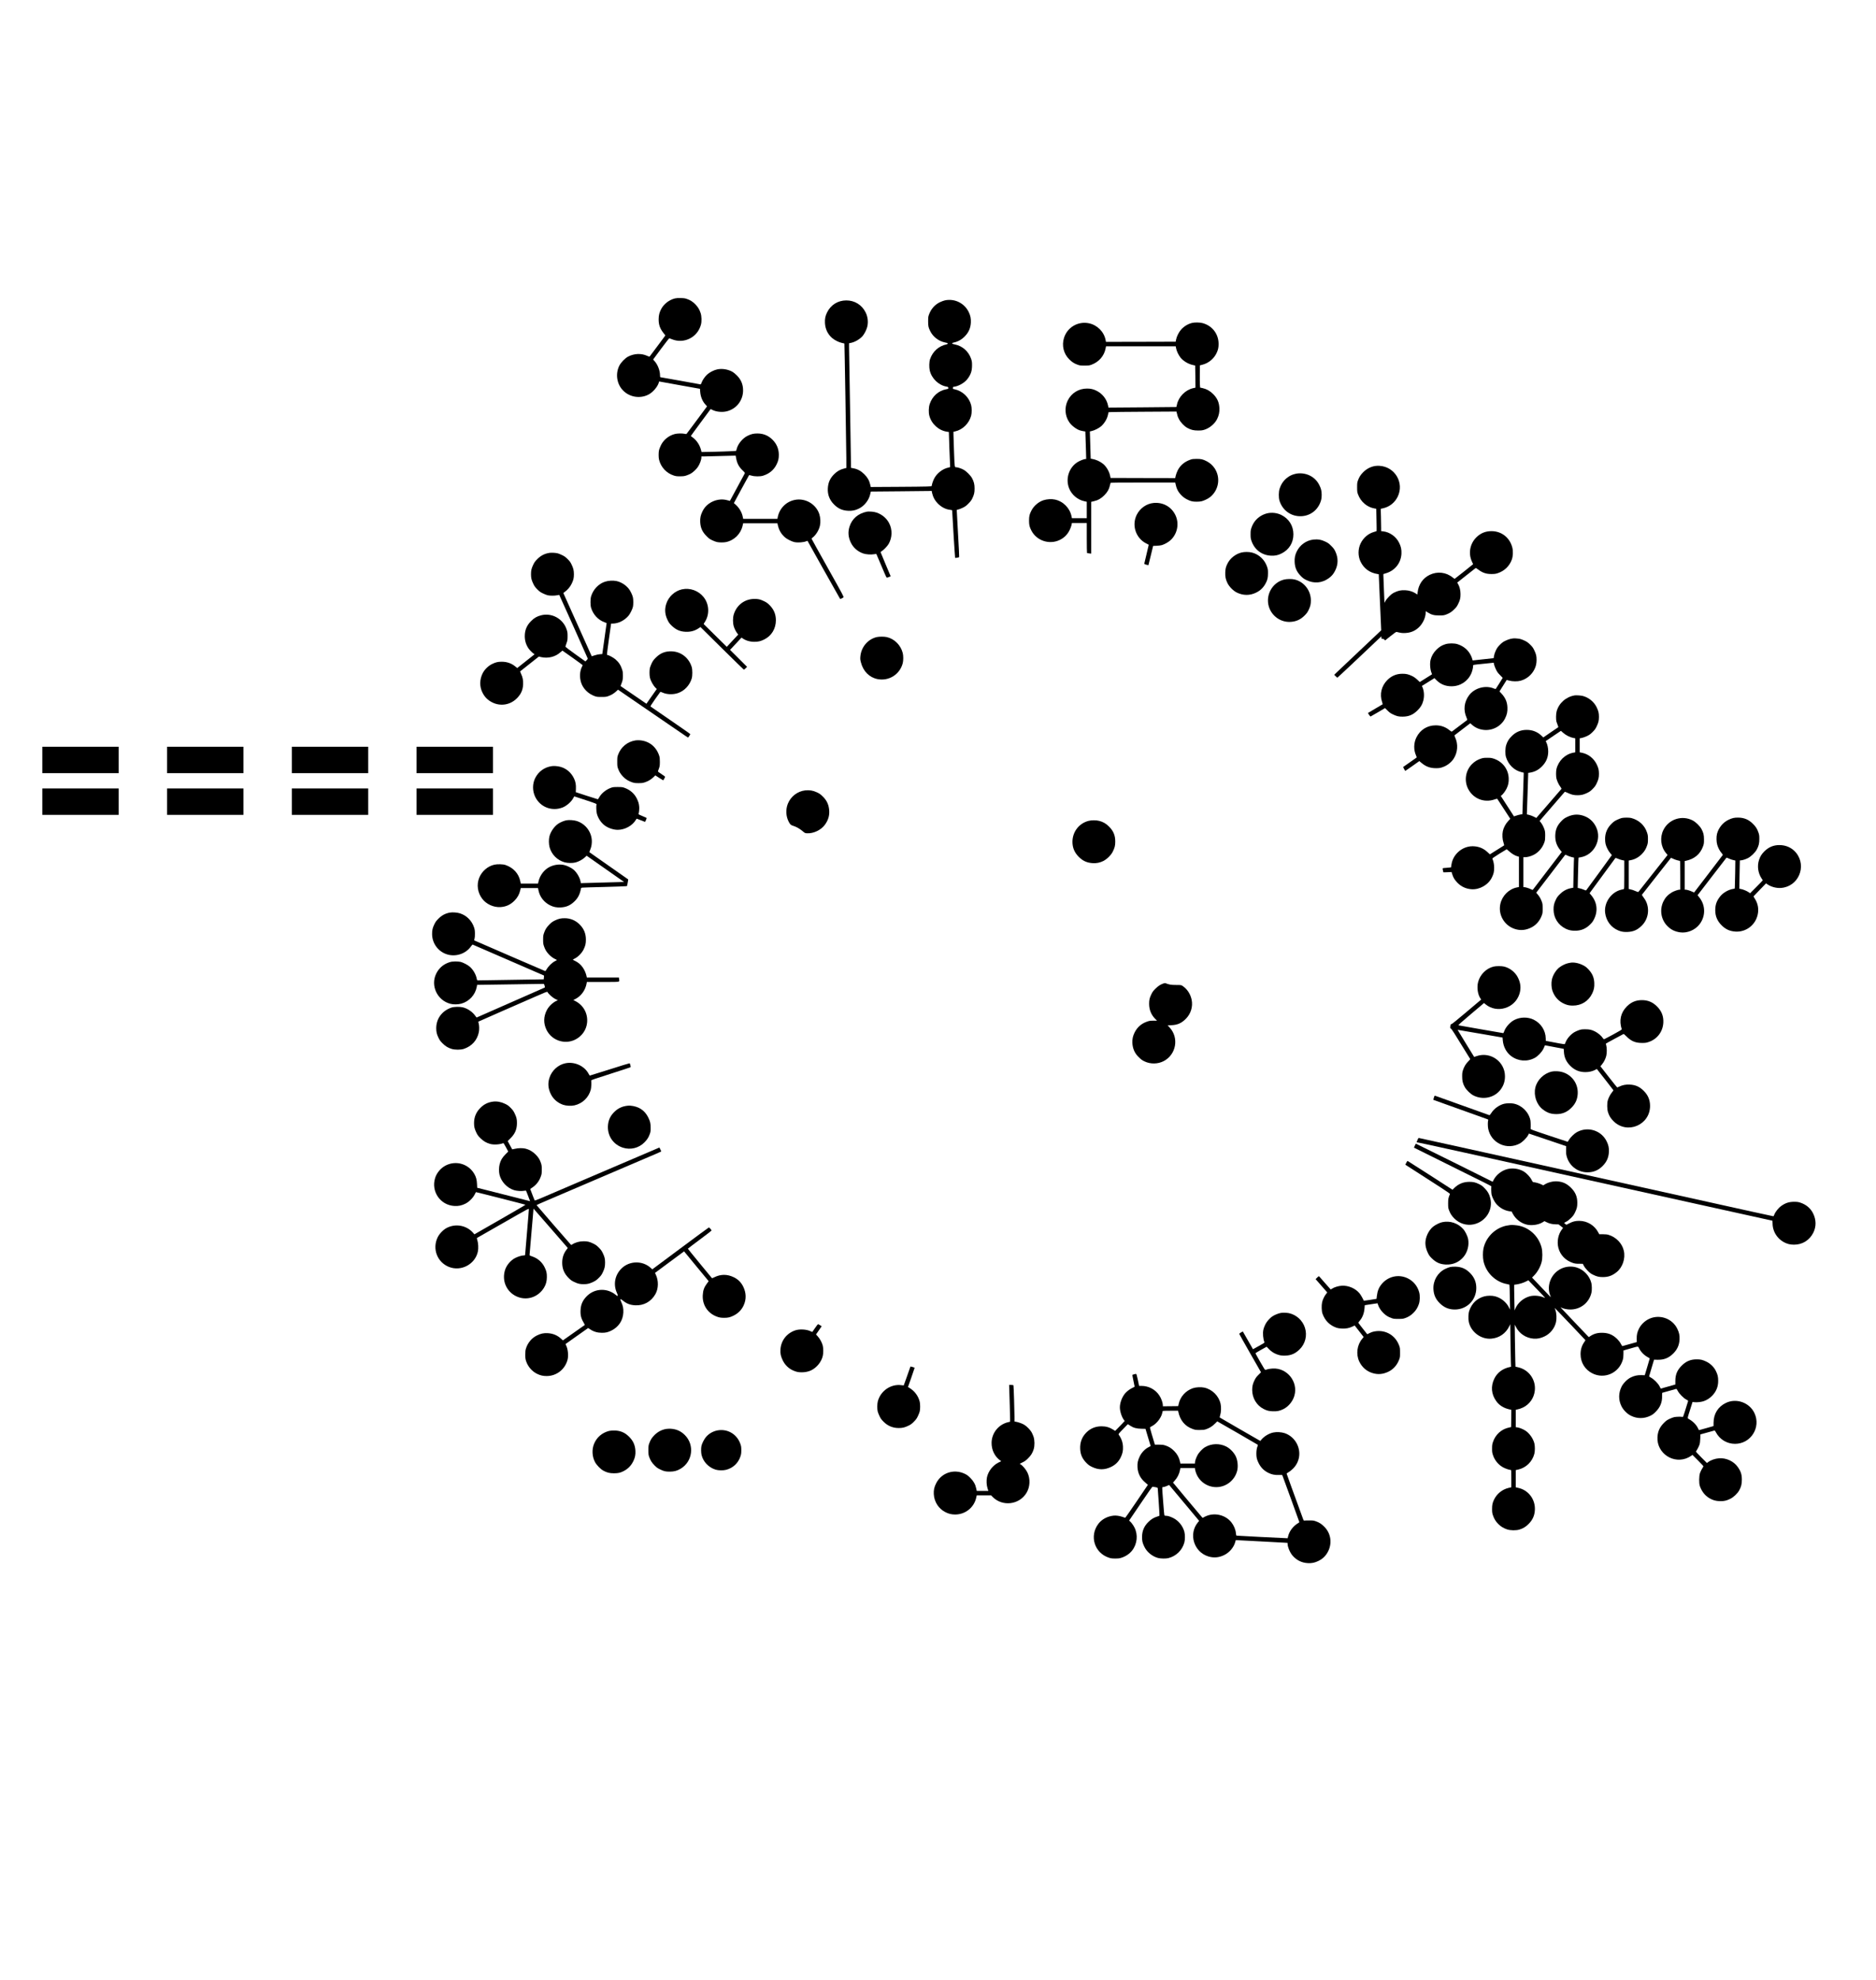<?xml version="1.0" standalone="no"?>
<!DOCTYPE svg PUBLIC "-//W3C//DTD SVG 20010904//EN"
 "http://www.w3.org/TR/2001/REC-SVG-20010904/DTD/svg10.dtd">
<svg version="1.0" xmlns="http://www.w3.org/2000/svg"
 width="5895pt" height="6221pt" viewBox="0 0 5895 6221"
 preserveAspectRatio="xMidYMid meet">
<g transform="translate(0,6221) scale(0.1,-0.1)"
fill="#000000" stroke="none">
<path d="M21209 52835 c-178 -45 -338 -166 -426 -322 -61 -111 -85 -202 -86
-328 -2 -176 41 -298 153 -439 l58 -74 -239 -323 c-132 -178 -246 -330 -253
-337 -10 -10 -25 -7 -78 18 -185 87 -419 76 -608 -27 -89 -49 -214 -177 -263
-270 -126 -239 -96 -542 75 -750 203 -245 559 -315 841 -166 134 71 279 240
317 368 l12 41 641 -116 642 -115 7 -88 c12 -161 70 -303 167 -409 l49 -54
-314 -424 c-172 -233 -320 -430 -327 -437 -11 -11 -23 -12 -63 -2 -73 17 -228
14 -304 -5 -194 -49 -359 -182 -443 -357 -25 -52 -51 -119 -58 -149 -17 -72
-17 -231 0 -300 59 -241 236 -429 471 -502 62 -19 96 -23 195 -22 103 1 132 5
200 28 44 15 104 41 134 58 69 40 174 138 220 208 61 90 111 224 111 298 l0
32 82 0 c67 0 400 8 909 23 l86 2 16 -88 c31 -163 89 -269 209 -382 63 -60 69
-69 60 -90 -10 -22 -462 -858 -466 -862 -1 -1 -31 7 -66 18 -194 60 -418 21
-595 -106 -88 -63 -149 -135 -201 -240 -58 -118 -78 -210 -71 -340 10 -178 66
-304 197 -436 72 -74 99 -93 180 -132 52 -25 122 -51 154 -57 75 -15 207 -15
280 0 257 53 464 258 522 517 l16 73 539 0 539 0 5 -27 c38 -186 108 -308 240
-422 60 -51 209 -125 285 -141 113 -23 288 -11 378 27 19 8 35 13 37 11 1 -2
228 -408 505 -903 277 -495 509 -906 515 -913 10 -11 19 -10 51 6 22 11 47 27
58 34 17 14 -10 66 -493 927 -281 502 -511 915 -510 919 0 4 19 22 42 40 102
81 192 231 222 368 24 107 16 251 -19 361 -102 315 -439 513 -766 449 -274
-53 -483 -262 -540 -538 l-11 -58 -538 0 -538 0 -13 63 c-27 138 -108 279
-220 379 l-59 53 234 434 c129 239 238 438 243 443 4 4 39 -2 77 -14 92 -29
271 -31 358 -4 202 62 347 183 432 361 52 108 69 180 68 300 0 178 -67 339
-193 466 -132 134 -289 200 -475 201 -122 1 -200 -17 -315 -74 -155 -76 -302
-254 -341 -413 -6 -28 -16 -54 -20 -60 -8 -8 -697 -32 -984 -34 l-101 -1 -18
71 c-39 153 -145 308 -265 390 -28 19 -51 38 -51 43 0 4 140 197 311 427 l310
419 51 -26 c126 -64 314 -82 462 -44 299 76 506 344 506 654 0 188 -63 340
-195 471 -44 45 -105 95 -135 112 -141 81 -328 111 -480 79 -103 -21 -241 -91
-317 -161 -73 -66 -151 -179 -178 -259 -16 -47 -22 -55 -39 -51 -37 9 -1247
225 -1257 225 -5 0 -9 28 -9 63 -1 145 -71 329 -168 437 l-49 55 248 335 c137
184 254 334 261 333 7 -1 41 -13 76 -28 382 -159 810 53 918 455 27 102 23
264 -10 365 -35 111 -89 197 -171 280 -81 80 -152 125 -257 162 -61 22 -94 27
-198 29 -84 2 -143 -1 -181 -11z"/>
<path d="M29695 52774 c-38 -8 -112 -35 -164 -60 -157 -77 -276 -212 -339
-386 -24 -66 -27 -86 -27 -213 0 -151 8 -190 65 -307 89 -181 268 -318 465
-357 68 -13 85 -20 85 -33 0 -11 -10 -20 -27 -24 -256 -54 -443 -221 -528
-469 -27 -75 -32 -254 -10 -349 57 -257 280 -471 536 -514 40 -7 44 -10 47
-38 3 -30 2 -30 -65 -43 -242 -44 -440 -222 -519 -466 -33 -101 -38 -263 -11
-365 69 -263 298 -468 563 -504 l50 -7 17 -522 c10 -287 20 -536 23 -553 4
-31 4 -31 -58 -44 -179 -38 -365 -184 -446 -350 -39 -79 -72 -181 -72 -221 0
-25 -91 -28 -1072 -34 l-846 -5 -17 75 c-28 125 -85 227 -184 325 -103 103
-210 162 -340 187 l-81 16 0 141 c0 78 -14 904 -30 1836 -16 932 -30 1749 -30
1815 l0 121 62 13 c126 26 274 113 363 213 59 68 131 213 150 303 32 151 12
306 -54 440 -118 237 -343 377 -606 377 -265 0 -488 -139 -605 -376 -56 -112
-74 -204 -67 -335 10 -185 84 -344 219 -465 76 -69 216 -140 316 -160 41 -8
75 -16 76 -18 5 -5 58 -3230 60 -3577 l1 -333 -75 -19 c-122 -31 -214 -83
-306 -174 -131 -130 -191 -263 -201 -450 -11 -193 54 -362 192 -501 132 -133
263 -192 445 -201 133 -6 222 12 338 68 174 84 319 270 358 459 8 41 16 76 18
77 1 2 414 5 917 8 503 3 932 8 954 10 l40 4 18 -80 c28 -122 88 -230 177
-319 115 -115 252 -184 387 -197 48 -5 63 -10 63 -22 4 -131 88 -1482 93
-1487 8 -8 118 13 127 24 4 4 -13 336 -36 737 -24 402 -42 735 -40 741 3 6 24
14 48 18 23 4 86 27 138 53 79 38 108 59 180 132 66 66 94 104 122 161 58 122
72 181 72 310 1 133 -21 220 -81 330 -47 85 -178 216 -263 262 -69 39 -185 78
-229 78 -56 0 -54 -17 -72 467 -10 246 -18 493 -18 548 l-1 100 58 13 c233 53
434 252 498 492 23 85 23 243 1 330 -65 251 -271 448 -525 501 -52 11 -53 12
-50 42 2 26 8 33 28 35 146 16 331 120 425 239 107 137 149 255 149 428 1 106
-2 130 -28 209 -76 232 -273 408 -509 454 -68 13 -87 21 -87 34 0 12 15 20 57
28 131 28 254 99 355 209 111 120 166 250 175 416 6 126 -12 220 -66 330 -136
281 -442 432 -746 369z"/>
<path d="M37459 52065 c-128 -31 -252 -106 -343 -207 -70 -77 -140 -215 -159
-313 l-14 -70 -1095 -3 -1095 -2 -12 61 c-51 258 -263 469 -524 523 -342 71
-678 -126 -782 -457 -76 -241 -14 -499 164 -676 85 -85 155 -130 263 -169 67
-24 86 -27 218 -27 132 0 151 3 218 27 235 87 399 277 444 513 l13 65 1095 0
1095 0 13 -67 c16 -84 76 -209 137 -286 86 -108 243 -203 385 -233 41 -8 75
-16 76 -17 2 -1 4 -158 6 -349 l3 -347 -73 -16 c-244 -55 -458 -272 -508 -515
-8 -41 -16 -76 -18 -77 -1 -1 -482 -6 -1068 -10 l-1066 -8 -16 74 c-42 195
-177 366 -361 456 -98 49 -183 68 -295 68 -264 1 -494 -141 -609 -377 -107
-219 -88 -481 49 -681 71 -103 207 -209 320 -251 25 -9 77 -21 115 -28 l70
-12 6 -175 c4 -96 10 -290 14 -431 l7 -258 -22 0 c-42 0 -176 -52 -247 -96
-272 -169 -387 -521 -269 -823 82 -208 274 -368 494 -411 l62 -13 0 -258 0
-259 -234 0 -233 0 -11 55 c-53 263 -262 476 -523 531 -106 23 -249 14 -356
-20 -159 -51 -304 -175 -382 -325 -61 -118 -75 -178 -75 -316 0 -138 14 -198
75 -316 166 -320 569 -450 894 -290 141 70 240 171 310 316 24 50 49 118 56
153 l12 62 233 0 234 0 0 -469 c0 -259 4 -472 8 -475 4 -2 36 -8 70 -12 l62
-7 0 814 0 814 80 18 c130 29 231 86 330 186 96 97 149 187 176 306 10 39 18
76 20 83 3 9 215 12 1018 12 l1016 0 5 -27 c34 -167 84 -266 187 -371 92 -95
219 -166 343 -193 66 -14 211 -13 282 1 81 17 216 82 282 136 274 224 332 617
135 907 -61 89 -148 167 -243 215 -121 63 -177 76 -321 76 -107 -1 -135 -4
-197 -26 -184 -65 -317 -178 -396 -336 -25 -50 -53 -125 -62 -166 l-17 -76
-1016 2 -1015 3 -14 70 c-27 133 -119 288 -218 370 -99 81 -229 139 -356 160
l-36 5 -6 203 c-4 111 -10 304 -13 428 l-7 225 59 13 c87 19 230 92 297 151
109 98 191 240 217 377 l12 61 82 6 c44 3 525 8 1068 11 l987 6 6 -28 c21 -99
30 -127 68 -203 51 -105 167 -228 267 -283 114 -62 197 -82 340 -82 109 1 136
5 207 28 159 53 314 185 387 329 57 115 80 221 73 348 -9 183 -68 314 -201
445 -95 94 -204 155 -328 182 l-76 16 -7 91 c-3 50 -5 207 -3 350 l3 258 75
19 c208 52 382 203 463 399 37 90 49 150 49 255 0 316 -203 577 -509 656 -90
22 -239 24 -324 4z"/>
<path d="M43210 47570 c-139 -22 -271 -91 -375 -196 -80 -80 -125 -151 -163
-256 -24 -67 -27 -86 -27 -218 0 -132 3 -151 27 -218 85 -234 282 -404 514
-445 l61 -11 7 -349 c4 -192 6 -351 3 -353 -2 -2 -37 -14 -78 -25 -183 -50
-339 -184 -425 -364 -83 -173 -85 -391 -4 -563 103 -221 290 -358 540 -397
l35 -5 38 -882 39 -881 -24 -22 c-13 -12 -322 -305 -688 -650 -366 -345 -687
-649 -715 -676 l-49 -49 44 -45 c24 -25 49 -45 55 -45 5 1 318 293 695 649
l685 649 3 -39 c3 -37 5 -39 38 -39 25 0 41 -7 57 -25 l22 -25 170 136 c124
99 175 134 190 131 147 -35 175 -39 275 -34 167 8 302 64 420 174 129 119 220
315 220 474 l0 38 70 -43 c117 -72 190 -91 355 -91 126 0 147 3 213 27 107 39
177 83 262 168 62 61 85 93 122 170 58 119 72 179 72 305 0 115 -27 228 -74
311 l-29 52 276 218 c152 121 285 225 295 232 15 11 26 6 84 -38 137 -105 254
-145 424 -144 96 1 128 5 195 27 210 69 369 224 442 429 37 105 43 263 15 374
-79 314 -339 518 -657 517 -163 -1 -296 -47 -417 -144 -248 -199 -327 -534
-193 -817 19 -41 35 -76 35 -77 0 -4 -557 -446 -576 -457 -6 -4 -35 13 -64 37
-206 169 -484 201 -725 85 -217 -105 -352 -303 -380 -557 l-7 -61 -61 39 c-90
57 -201 90 -322 96 -127 6 -219 -13 -333 -68 -69 -33 -102 -58 -172 -128 -51
-51 -98 -109 -116 -144 l-30 -57 -17 412 c-10 227 -17 431 -17 453 l0 40 88
27 c280 86 466 324 480 614 6 131 -15 225 -75 345 -96 194 -299 336 -505 356
l-58 6 0 97 c0 53 -3 211 -6 351 l-7 254 77 17 c199 45 366 178 456 363 212
437 -88 943 -575 970 -44 2 -105 0 -135 -5z"/>
<path d="M40692 47320 c-96 -25 -152 -51 -227 -105 -121 -86 -205 -204 -256
-360 -31 -92 -33 -277 -5 -370 87 -287 328 -478 621 -492 292 -14 548 148 658
417 37 91 48 149 48 260 -1 115 -18 189 -71 295 -68 138 -167 238 -305 306
-141 69 -314 88 -463 49z"/>
<path d="M36253 46409 c-224 -20 -431 -165 -534 -374 -162 -327 -30 -729 295
-896 44 -23 82 -42 83 -43 1 -1 -29 -130 -67 -286 -37 -157 -70 -293 -72 -304
-2 -15 9 -22 62 -37 36 -9 66 -16 67 -15 2 1 36 138 75 304 l73 302 110 4 c63
2 134 12 165 21 88 27 203 92 268 151 224 202 286 535 152 802 -129 256 -386
397 -677 371z"/>
<path d="M27235 46134 c-272 -57 -463 -222 -540 -467 -55 -172 -41 -335 42
-506 75 -156 214 -278 385 -338 88 -32 253 -42 349 -24 48 10 64 10 69 1 4 -7
77 -176 161 -377 150 -356 154 -365 179 -360 14 3 44 14 66 24 l42 18 -154
365 c-85 201 -157 374 -160 385 -4 15 4 25 33 40 56 30 173 152 216 225 116
200 122 453 15 657 -92 175 -267 307 -460 347 -71 15 -195 20 -243 10z"/>
<path d="M39821 46084 c-36 -7 -96 -29 -135 -47 -178 -85 -302 -226 -363 -412
-22 -68 -26 -97 -26 -200 0 -103 4 -132 26 -200 92 -279 324 -458 613 -472
126 -7 220 12 330 67 240 117 378 340 377 605 -1 266 -139 487 -378 606 -134
66 -296 86 -444 53z"/>
<path d="M41273 45259 c-228 -26 -426 -168 -528 -380 -51 -106 -69 -200 -63
-328 9 -181 66 -308 198 -442 62 -62 94 -85 170 -122 241 -118 488 -97 705 58
88 63 149 135 201 240 98 198 99 401 2 605 -33 69 -57 101 -127 171 -73 73
-101 93 -181 132 -129 62 -239 81 -377 66z"/>
<path d="M39002 44850 c-182 -48 -350 -182 -430 -345 -52 -105 -64 -154 -70
-272 -6 -139 13 -231 71 -346 55 -111 179 -236 287 -290 204 -101 414 -102
615 -3 139 69 234 165 307 311 47 94 62 161 62 290 1 107 -2 130 -28 209 -72
218 -254 391 -472 446 -101 26 -242 26 -342 0z"/>
<path d="M17265 44841 c-154 -25 -270 -85 -381 -195 -68 -68 -89 -97 -127
-176 -57 -119 -71 -180 -71 -300 0 -120 15 -181 71 -299 38 -79 59 -108 127
-177 69 -68 98 -89 177 -127 52 -25 119 -51 149 -58 73 -17 220 -17 298 0 34
8 64 12 66 10 8 -10 889 -1976 893 -1994 3 -14 -8 -32 -34 -57 l-38 -37 -315
225 c-215 154 -314 231 -313 242 1 10 17 58 35 107 30 83 32 100 33 215 0 112
-3 134 -29 213 -110 336 -462 533 -802 447 -130 -33 -217 -82 -314 -180 -137
-136 -200 -286 -200 -476 0 -142 40 -273 120 -389 31 -45 123 -137 162 -163
l26 -17 -272 -216 -273 -216 -59 48 c-122 101 -267 151 -434 150 -115 0 -188
-18 -300 -73 -120 -58 -241 -179 -298 -299 -92 -191 -95 -403 -8 -584 72 -152
172 -252 321 -325 259 -126 561 -75 765 130 132 132 190 262 198 441 5 129
-13 222 -64 329 -19 40 -31 76 -27 80 4 4 138 109 297 235 l288 228 74 -17
c219 -48 446 9 604 152 32 28 61 52 64 52 8 0 636 -450 636 -456 0 -3 -8 -21
-19 -42 -74 -145 -85 -330 -32 -502 60 -191 220 -353 423 -428 67 -24 86 -27
218 -27 132 0 151 3 218 27 96 35 171 80 244 147 l58 54 58 -40 c31 -22 188
-129 347 -238 281 -192 669 -458 1270 -870 483 -331 518 -355 526 -355 9 0 69
93 69 107 0 6 -278 201 -617 433 -340 232 -623 428 -630 434 -9 8 25 63 142
230 84 120 158 223 163 228 5 5 30 -1 63 -17 138 -64 328 -72 486 -21 205 66
374 244 439 461 25 83 25 276 0 360 -87 286 -331 480 -621 492 -204 9 -361
-51 -506 -196 -73 -73 -93 -101 -132 -181 -25 -52 -50 -120 -57 -150 -14 -71
-14 -220 1 -290 23 -112 106 -260 190 -340 l27 -26 -163 -231 -162 -232 -394
270 c-217 149 -400 274 -408 279 -12 6 -10 18 12 71 42 102 51 147 51 264 0
88 -4 125 -23 185 -43 139 -108 239 -213 328 -62 52 -208 132 -242 132 -9 0
-19 7 -22 15 -4 8 24 231 61 495 l68 480 51 0 c176 1 366 95 495 245 51 60
125 209 141 285 14 71 14 220 -1 290 -16 78 -82 214 -133 276 -99 121 -242
210 -386 240 -107 23 -250 14 -357 -20 -205 -66 -373 -243 -439 -461 -25 -83
-25 -277 0 -360 64 -210 219 -379 417 -452 l71 -27 -6 -45 c-3 -25 -34 -245
-68 -487 l-62 -441 -78 -6 c-45 -4 -115 -19 -166 -36 -48 -16 -88 -28 -88 -28
-2 3 -885 1970 -890 1982 -2 6 19 25 47 44 83 57 166 155 214 256 55 114 69
176 69 295 -1 121 -15 182 -71 300 -38 80 -58 108 -128 177 -68 67 -99 89
-176 126 -52 25 -114 50 -139 55 -65 16 -197 22 -255 13z"/>
<path d="M40342 44000 c-367 -96 -583 -491 -468 -856 94 -296 378 -492 686
-471 174 12 310 74 437 202 67 68 89 99 126 176 53 110 69 180 69 298 -1 312
-215 585 -513 656 -90 21 -246 19 -337 -5z"/>
<path d="M21431 43695 c-229 -50 -424 -230 -496 -458 -55 -172 -41 -335 42
-506 37 -77 59 -108 122 -170 133 -131 261 -190 438 -199 160 -8 294 28 416
110 l58 39 675 -668 c372 -367 681 -669 688 -671 6 -1 31 18 56 43 l45 46
-267 266 -268 267 58 60 c31 34 112 120 180 193 l123 132 37 -26 c101 -69 228
-106 367 -106 122 0 202 19 311 74 229 114 365 339 365 604 0 187 -65 342
-201 477 -63 62 -96 85 -171 121 -120 58 -181 72 -304 71 -303 -1 -556 -190
-647 -484 -33 -106 -33 -273 0 -380 25 -80 67 -163 112 -220 l28 -35 -180
-193 -180 -193 -347 342 c-190 189 -354 351 -365 360 -18 16 -18 18 11 60 166
242 154 574 -27 800 -164 204 -426 298 -679 244z"/>
<path d="M27549 42195 c-284 -69 -491 -318 -514 -616 -6 -71 -3 -99 18 -180
73 -280 263 -471 519 -523 355 -72 700 142 794 494 23 86 23 244 0 329 -64
245 -259 439 -496 495 -80 19 -244 19 -321 1z"/>
<path d="M47550 42154 c-14 -2 -52 -9 -85 -15 -33 -6 -102 -31 -154 -56 -78
-37 -109 -59 -177 -127 -67 -68 -90 -99 -128 -177 -30 -63 -49 -119 -58 -169
-6 -41 -12 -76 -13 -77 0 -1 -133 -16 -295 -32 -162 -17 -311 -33 -331 -36
-36 -5 -37 -4 -44 33 -4 20 -21 69 -39 107 -83 178 -226 302 -421 366 -101 34
-278 34 -385 1 -116 -36 -195 -85 -286 -177 -89 -89 -150 -194 -179 -310 -30
-117 -16 -309 30 -419 9 -21 15 -39 13 -41 -2 -2 -89 -57 -194 -122 l-190
-120 -78 74 c-59 55 -101 84 -170 118 -109 52 -181 69 -301 68 -182 0 -341
-67 -470 -197 -187 -188 -247 -443 -164 -694 12 -35 19 -65 18 -67 -2 -1 -105
-62 -229 -135 -124 -72 -228 -135 -232 -138 -7 -7 68 -112 80 -112 4 1 108 60
231 133 l224 132 76 -76 c62 -62 94 -85 171 -122 122 -58 182 -72 305 -71 194
1 331 59 470 199 100 99 149 183 180 305 36 140 26 301 -25 418 l-19 42 22 14
c12 8 101 63 197 123 l175 109 58 -59 c132 -133 287 -197 478 -197 275 0 512
155 623 407 29 66 56 177 56 230 0 40 -22 35 305 68 143 14 278 28 301 31 l40
6 13 -59 c7 -32 33 -100 58 -152 38 -79 59 -109 129 -179 46 -46 84 -85 84
-87 0 -6 -209 -337 -219 -348 -4 -4 -29 1 -55 12 -265 114 -611 20 -784 -213
-156 -210 -184 -463 -79 -699 17 -40 26 -71 21 -76 -12 -11 -469 -357 -483
-365 -6 -4 -39 16 -73 44 -128 104 -268 153 -433 153 -264 0 -487 -138 -606
-378 -87 -175 -92 -390 -13 -566 16 -34 23 -63 18 -68 -5 -4 -101 -72 -214
-151 -113 -79 -207 -145 -209 -146 -2 -2 53 -107 65 -123 2 -2 102 67 224 153
l220 156 72 -61 c137 -114 273 -163 453 -162 91 0 124 5 190 26 150 49 279
145 361 268 131 198 150 459 49 674 -15 32 -23 60 -19 65 5 5 119 92 253 194
l243 185 37 -34 c109 -101 227 -155 378 -174 277 -34 553 112 677 358 60 121
80 214 74 350 -8 171 -62 297 -186 432 l-63 68 112 178 c62 98 113 179 114
181 1 1 38 -7 81 -20 101 -28 258 -30 354 -4 194 53 353 185 441 367 44 90 62
173 63 284 1 123 -13 183 -71 305 -38 80 -58 108 -128 177 -68 67 -99 89 -176
126 -52 25 -116 50 -144 55 -63 13 -182 22 -215 16z"/>
<path d="M49485 40364 c-276 -45 -500 -242 -571 -504 -21 -77 -24 -252 -6
-320 7 -25 25 -74 39 -109 22 -53 24 -65 12 -72 -8 -4 -115 -77 -239 -162
l-225 -155 -51 50 c-127 124 -287 188 -468 188 -187 0 -339 -63 -472 -195 -91
-89 -140 -169 -176 -285 -30 -98 -33 -283 -5 -374 74 -241 257 -419 487 -474
l70 -17 0 -55 c0 -30 -9 -302 -20 -605 -11 -302 -20 -571 -20 -596 l0 -46 -65
-12 c-36 -6 -96 -23 -133 -36 -36 -13 -67 -23 -68 -22 -1 1 -94 146 -208 322
l-206 320 24 18 c43 31 124 141 160 217 51 106 70 200 64 324 -13 286 -195
522 -473 613 -68 22 -97 26 -200 26 -103 0 -132 -4 -200 -26 -112 -37 -198
-90 -282 -174 -199 -200 -250 -514 -124 -768 156 -313 503 -455 836 -340 42
15 80 24 83 20 4 -3 97 -146 208 -318 l202 -311 -68 -73 c-80 -86 -143 -204
-166 -314 -23 -109 -15 -260 21 -363 15 -43 23 -82 18 -86 -8 -7 -443 -280
-446 -280 -1 0 -32 28 -68 63 -115 110 -241 169 -399 187 -192 22 -384 -42
-529 -176 -119 -111 -190 -245 -213 -403 l-11 -79 -41 -6 c-23 -3 -83 -8 -133
-12 -104 -7 -100 -3 -79 -89 l11 -50 45 0 c25 1 83 3 128 5 l84 5 22 -70 c30
-93 55 -140 114 -213 124 -154 291 -243 486 -258 258 -20 531 135 644 366 57
116 73 184 73 310 0 98 -20 200 -55 281 -6 13 39 45 218 158 123 77 228 141
232 141 3 0 37 -29 75 -64 75 -71 187 -139 262 -158 l47 -12 0 -477 0 -476
-61 -12 c-254 -50 -465 -259 -523 -518 -76 -338 124 -683 457 -788 172 -55
335 -41 506 42 156 75 276 211 339 385 25 67 27 86 27 218 -1 138 -2 149 -31
225 -35 91 -68 148 -129 220 l-42 50 445 580 c244 319 450 588 457 598 13 18
16 18 78 -12 35 -17 97 -38 137 -48 l72 -17 -6 -126 c-3 -69 -9 -281 -12 -472
l-7 -348 -36 -6 c-155 -25 -275 -86 -387 -198 -68 -67 -89 -97 -127 -176 -54
-113 -70 -184 -69 -306 1 -257 143 -483 377 -599 93 -46 180 -65 296 -65 191
0 339 61 475 195 67 66 89 97 127 175 127 259 91 533 -98 754 l-46 54 402 548
c221 302 405 553 410 558 5 5 38 -4 79 -22 38 -18 99 -37 135 -44 l65 -13 0
-447 c0 -417 -1 -447 -17 -451 -10 -3 -43 -11 -73 -17 -318 -71 -552 -405
-511 -730 33 -256 187 -459 420 -554 94 -38 168 -49 288 -44 182 8 309 65 444
199 204 202 255 521 123 780 -13 26 -46 77 -74 113 -31 40 -48 71 -43 79 4 6
209 269 457 582 247 314 451 572 453 574 1 2 33 -10 69 -28 36 -18 96 -39 132
-48 37 -9 73 -17 80 -19 9 -3 12 -102 12 -454 l0 -450 -24 0 c-43 0 -179 -48
-241 -85 -125 -76 -206 -162 -265 -283 -127 -261 -77 -574 125 -776 112 -113
234 -173 400 -197 222 -32 474 73 612 256 195 257 189 600 -15 850 l-49 60
452 588 c249 323 454 589 457 592 3 3 38 -10 79 -29 41 -19 102 -40 137 -47
l62 -13 -5 -391 c-3 -214 -8 -413 -11 -442 l-5 -51 -42 -7 c-157 -24 -325
-122 -419 -243 -109 -140 -149 -258 -149 -432 1 -183 63 -332 196 -466 128
-130 264 -191 445 -201 332 -18 626 210 694 540 37 177 4 351 -96 501 -21 33
-37 62 -36 66 2 4 91 97 198 207 l195 201 35 -25 c116 -83 287 -130 432 -119
548 38 823 677 477 1105 -127 156 -316 243 -529 242 -183 -1 -333 -64 -465
-195 -91 -91 -131 -154 -170 -270 -65 -193 -32 -421 84 -590 17 -24 31 -48 31
-53 0 -4 -89 -97 -198 -206 l-198 -199 -48 33 c-60 40 -165 84 -236 98 l-55
11 2 153 c2 83 6 284 9 445 l6 292 25 0 c45 0 144 30 222 68 97 47 231 175
284 272 61 112 82 197 81 335 0 104 -4 131 -28 200 -41 119 -80 181 -175 275
-135 134 -275 192 -466 194 -124 0 -184 -14 -304 -71 -171 -82 -308 -250 -357
-438 -24 -94 -21 -253 8 -350 28 -94 80 -192 138 -257 26 -30 39 -52 34 -60
-4 -7 -208 -274 -452 -593 -245 -319 -446 -581 -447 -583 -1 -1 -31 11 -66 27
-67 32 -167 61 -206 61 l-23 0 0 450 0 450 28 5 c273 56 459 210 546 454 28
79 31 96 31 216 0 147 -17 216 -82 335 -50 90 -177 215 -270 263 -339 177
-755 43 -924 -298 -116 -236 -84 -526 82 -725 l50 -60 -452 -572 c-248 -315
-457 -579 -463 -586 -10 -10 -27 -6 -87 21 -67 31 -110 44 -191 62 l-28 5 0
448 0 447 67 13 c133 25 259 97 359 205 73 78 113 145 150 252 24 69 28 96 28
200 1 106 -3 130 -28 208 -74 228 -254 394 -496 458 -61 16 -232 16 -300 0
-30 -7 -97 -33 -149 -58 -79 -38 -108 -59 -176 -127 -133 -132 -198 -289 -198
-476 0 -55 7 -122 17 -160 23 -93 87 -216 145 -282 28 -31 51 -59 51 -62 0 -5
-791 -1089 -809 -1109 -4 -4 -37 6 -72 22 -36 16 -94 35 -128 42 l-64 14 7
335 c3 184 9 398 12 476 l7 140 67 12 c424 73 673 557 486 947 -86 181 -224
302 -411 361 -171 54 -333 40 -504 -43 -77 -37 -108 -59 -170 -122 -135 -136
-191 -263 -199 -447 -7 -180 41 -327 151 -464 l53 -65 -444 -580 c-244 -319
-450 -588 -457 -598 -13 -18 -16 -18 -77 11 -64 31 -169 62 -207 62 l-21 0 0
470 0 470 48 0 c79 0 181 28 271 72 157 77 285 228 343 403 19 59 23 91 23
200 0 110 -4 141 -24 200 -28 83 -71 164 -117 222 l-34 42 391 453 c216 249
395 457 399 461 4 5 50 -12 101 -36 111 -53 183 -70 299 -70 116 0 188 17 299
70 79 37 109 59 177 127 68 69 89 98 127 177 56 118 71 179 71 299 0 120 -15
181 -70 297 -91 189 -267 327 -468 365 l-66 13 0 220 0 220 68 13 c37 7 109
33 161 58 78 38 109 61 177 128 68 69 89 98 127 177 56 118 71 179 71 299 0
120 -15 181 -71 299 -81 170 -247 307 -433 356 -59 16 -205 26 -255 19z m-367
-1175 c80 -73 215 -142 315 -161 l67 -13 0 -220 0 -220 -67 -13 c-252 -48
-461 -253 -524 -512 -17 -72 -17 -230 0 -300 19 -78 74 -195 123 -258 28 -38
38 -59 32 -68 -5 -7 -184 -215 -399 -462 l-389 -449 -76 39 c-41 21 -108 46
-147 56 l-73 17 0 40 c0 22 9 288 20 590 11 303 20 578 20 611 l0 62 47 7
c153 23 277 86 388 199 133 136 195 284 195 471 0 99 -24 215 -59 283 l-20 39
237 161 c130 88 239 161 240 161 2 1 34 -26 70 -60z"/>
<path d="M19973 38950 c-258 -40 -461 -206 -551 -452 -24 -66 -26 -86 -26
-218 0 -132 2 -152 26 -218 38 -105 83 -175 163 -257 79 -81 167 -135 283
-173 65 -21 95 -25 197 -25 103 0 132 4 200 26 103 34 192 87 268 160 l59 57
120 -77 c66 -43 123 -78 127 -78 8 0 60 96 61 112 0 6 -52 44 -115 85 -80 50
-114 78 -110 88 2 8 17 49 32 90 24 67 27 89 28 205 0 110 -4 141 -23 200 -94
281 -322 459 -612 478 -41 3 -98 2 -127 -3z"/>
<path d="M1330 38335 l0 -415 1200 0 1200 0 0 415 0 415 -1200 0 -1200 0 0
-415z"/>
<path d="M5250 38335 l0 -415 1200 0 1200 0 0 415 0 415 -1200 0 -1200 0 0
-415z"/>
<path d="M9170 38335 l0 -415 1200 0 1200 0 0 415 0 415 -1200 0 -1200 0 0
-415z"/>
<path d="M13090 38335 l0 -415 1200 0 1200 0 0 415 0 415 -1200 0 -1200 0 0
-415z"/>
<path d="M17333 38140 c-228 -35 -411 -168 -515 -373 -89 -177 -90 -402 -3
-585 154 -325 520 -470 859 -342 131 50 285 185 344 304 13 25 26 46 30 46 4
0 164 -52 355 -116 330 -110 347 -117 341 -137 -14 -41 -7 -220 11 -287 35
-137 119 -267 228 -358 108 -89 284 -152 427 -152 226 0 462 130 571 314 12
20 24 36 29 36 4 0 62 -22 128 -50 66 -27 125 -50 130 -50 8 0 52 104 52 122
0 3 -59 29 -130 59 -96 38 -129 56 -125 67 15 39 27 165 21 226 -10 104 -24
152 -74 256 -76 157 -210 275 -384 338 -67 24 -86 27 -218 27 -132 0 -151 -3
-218 -27 -151 -56 -291 -170 -362 -295 -19 -34 -39 -63 -44 -63 -5 0 -163 50
-352 111 l-341 112 4 106 c6 126 -11 222 -57 319 -88 188 -241 320 -430 371
-89 24 -205 33 -277 21z"/>
<path d="M1330 37025 l0 -415 1200 0 1200 0 0 415 0 415 -1200 0 -1200 0 0
-415z"/>
<path d="M5250 37025 l0 -415 1200 0 1200 0 0 415 0 415 -1200 0 -1200 0 0
-415z"/>
<path d="M9170 37025 l0 -415 1200 0 1200 0 0 415 0 415 -1200 0 -1200 0 0
-415z"/>
<path d="M13090 37025 l0 -415 1200 0 1200 0 0 415 0 415 -1200 0 -1200 0 0
-415z"/>
<path d="M25303 37379 c-243 -27 -455 -191 -547 -421 -72 -183 -60 -400 31
-570 47 -85 63 -100 138 -122 93 -28 202 -89 290 -163 79 -67 81 -68 147 -71
202 -12 443 104 562 272 100 140 142 275 133 436 -10 176 -72 317 -191 435
-92 90 -105 100 -201 145 -115 55 -230 73 -362 59z"/>
<path d="M17802 36440 c-75 -14 -189 -60 -255 -104 -128 -85 -242 -247 -282
-401 -24 -91 -22 -244 4 -340 65 -234 242 -411 476 -476 96 -26 249 -28 340
-4 96 25 215 88 286 153 l64 58 589 -413 589 -413 -84 0 c-75 0 -971 -25
-1190 -33 l-86 -3 -12 60 c-26 124 -114 273 -213 361 -69 60 -213 131 -308
151 -150 32 -322 6 -462 -68 -161 -85 -292 -259 -335 -445 l-17 -73 -271 0
-270 0 -17 79 c-49 237 -217 421 -463 506 -76 27 -254 32 -350 10 -210 -46
-397 -209 -478 -415 -86 -217 -49 -465 97 -657 130 -171 358 -274 576 -260
173 12 309 74 436 201 93 93 152 199 181 324 l17 72 271 0 270 0 17 -77 c41
-199 172 -368 360 -463 109 -55 205 -74 337 -68 180 9 308 66 441 198 106 106
161 215 195 392 4 23 11 28 48 32 23 3 330 13 682 21 352 9 658 20 680 24 l40
7 19 102 c11 56 18 103 15 105 -2 2 -276 194 -609 427 -333 233 -607 425 -609
427 -3 2 5 27 17 56 38 92 52 150 58 242 20 303 -178 588 -473 682 -88 27
-235 38 -321 23z"/>
<path d="M34202 36420 c-298 -78 -501 -343 -502 -656 0 -185 62 -334 195 -470
128 -130 263 -191 445 -201 120 -6 216 13 327 66 107 52 241 181 295 286 65
128 83 196 83 325 0 197 -58 336 -199 475 -93 93 -184 145 -302 175 -101 26
-242 26 -342 0z"/>
<path d="M14138 33540 c-145 -26 -255 -85 -365 -195 -67 -68 -89 -99 -126
-176 -54 -111 -70 -182 -69 -305 1 -303 207 -569 499 -645 273 -71 571 38 727
265 21 30 43 52 50 50 6 -2 513 -222 1126 -488 l1115 -484 -3 -58 c-2 -33 -5
-60 -6 -61 -2 -2 -1934 -33 -2068 -33 -24 0 -28 5 -38 58 -28 134 -110 276
-217 371 -64 57 -208 132 -293 153 -31 7 -104 12 -165 12 -89 -1 -125 -6 -190
-27 -185 -61 -327 -185 -411 -362 -180 -375 37 -833 446 -940 95 -26 244 -24
345 4 250 69 440 276 487 529 l11 62 61 0 c34 0 493 7 1021 15 528 8 974 15
991 15 29 0 32 -3 46 -55 9 -31 13 -57 9 -59 -3 -2 -485 -214 -1071 -471 -586
-257 -1068 -469 -1071 -471 -3 -2 -23 22 -44 52 -89 128 -248 235 -400 269
-96 22 -274 17 -350 -10 -296 -102 -476 -346 -477 -646 0 -118 16 -188 69
-298 37 -77 59 -108 126 -176 92 -92 171 -141 287 -177 107 -33 285 -33 385 0
251 84 420 271 471 522 18 91 15 215 -7 290 -7 22 -10 42 -8 44 2 2 328 145
724 319 396 173 882 386 1079 472 294 129 360 155 367 143 42 -75 170 -187
267 -232 l61 -29 -41 -19 c-115 -51 -241 -172 -302 -287 -109 -209 -113 -419
-12 -626 163 -332 569 -470 901 -306 208 103 349 302 373 526 31 287 -108 548
-362 682 l-70 36 46 22 c196 95 335 284 373 508 l6 37 505 0 c570 0 521 -8
509 85 l-6 55 -505 0 -504 0 -5 28 c-48 225 -178 404 -357 490 -42 20 -77 39
-77 42 -1 3 29 21 67 40 102 52 217 172 270 280 57 116 73 184 73 310 1 190
-64 346 -200 480 -127 126 -288 192 -466 193 -122 0 -192 -16 -305 -70 -79
-38 -108 -59 -176 -127 -90 -91 -130 -154 -170 -271 -24 -70 -27 -95 -27 -205
0 -109 3 -135 26 -205 15 -44 40 -102 56 -128 68 -116 181 -222 290 -274 33
-15 60 -30 60 -33 1 -3 -29 -21 -67 -40 -84 -43 -203 -160 -252 -248 -23 -40
-40 -61 -50 -59 -14 4 -2220 957 -2229 964 -2 1 2 24 10 50 9 30 14 92 13 163
-1 94 -6 129 -27 193 -69 211 -234 377 -442 443 -88 28 -234 39 -317 24z"/>
<path d="M49345 31964 c-11 -2 -45 -9 -75 -15 -73 -14 -201 -77 -273 -134
-108 -86 -203 -242 -233 -385 -21 -99 -14 -250 16 -340 67 -198 203 -346 390
-423 90 -37 150 -49 255 -49 265 -1 488 138 605 376 55 110 74 203 68 335 -8
179 -66 307 -198 442 -62 62 -94 85 -170 122 -128 63 -283 91 -385 71z"/>
<path d="M46935 31844 c-230 -56 -421 -244 -486 -479 -47 -173 -16 -398 75
-529 l20 -29 -26 -21 c-14 -12 -220 -185 -457 -386 -283 -240 -439 -365 -453
-365 -18 0 -24 -8 -30 -40 -13 -74 -10 -94 15 -101 20 -5 89 -112 596 -939 14
-22 11 -26 -50 -88 -78 -78 -131 -165 -166 -272 -23 -68 -27 -98 -27 -200 -1
-138 20 -223 81 -335 49 -89 177 -215 268 -262 293 -153 653 -81 850 170 99
126 147 267 146 431 -2 457 -451 779 -885 634 l-83 -28 -261 424 c-144 234
-260 426 -259 427 1 1 319 -53 707 -120 l705 -122 7 -85 c17 -202 112 -382
262 -496 218 -165 507 -187 746 -56 98 54 216 178 268 282 23 46 42 90 42 97
0 8 5 14 11 14 10 0 404 -74 535 -101 l51 -10 6 -92 c10 -177 73 -315 202
-443 133 -133 282 -194 470 -196 115 0 226 25 312 71 l51 28 259 -330 c142
-182 259 -334 261 -338 2 -4 -19 -35 -46 -68 -55 -68 -101 -157 -129 -247 -28
-91 -25 -276 5 -374 36 -116 85 -196 176 -285 425 -422 1146 -120 1146 480 0
187 -62 337 -195 471 -131 133 -262 192 -445 201 -119 6 -226 -14 -329 -64
-31 -15 -59 -27 -63 -27 -3 -1 -124 149 -267 332 l-260 333 50 62 c62 76 113
180 134 271 20 86 20 243 0 316 -8 30 -15 58 -15 61 0 4 120 71 268 150 147
78 274 147 283 152 12 8 33 -8 100 -75 145 -147 280 -203 484 -203 106 0 131
3 209 29 270 89 449 325 463 611 10 197 -54 363 -197 505 -136 137 -286 200
-476 200 -189 0 -338 -62 -474 -199 -194 -196 -248 -439 -159 -719 3 -8 -93
-66 -271 -162 -151 -82 -280 -149 -286 -150 -7 0 -20 12 -30 27 -53 82 -159
172 -260 222 -105 51 -168 65 -299 65 -103 0 -131 -4 -200 -27 -44 -15 -108
-43 -143 -64 -118 -70 -236 -206 -278 -321 -10 -26 -21 -51 -25 -55 -6 -7
-247 34 -545 94 l-51 10 -1 74 c-3 248 -149 477 -377 590 -186 92 -428 88
-615 -11 -133 -70 -270 -225 -315 -358 -16 -47 -22 -55 -39 -51 -12 3 -325 57
-696 120 -371 64 -685 119 -697 123 -19 6 35 55 389 354 l411 347 46 -39 c359
-298 924 -127 1066 323 55 172 41 335 -42 506 -84 175 -254 311 -443 356 -81
18 -245 18 -325 -1z"/>
<path d="M36553 31311 c-96 -35 -158 -76 -244 -161 -74 -73 -93 -99 -132 -180
-54 -113 -68 -174 -68 -295 0 -190 66 -350 197 -480 l51 -50 -116 -1 c-102 0
-126 -4 -202 -31 -173 -60 -305 -177 -385 -338 -57 -116 -77 -211 -71 -335 9
-171 73 -318 188 -430 92 -91 114 -107 196 -146 185 -89 419 -85 602 11 392
206 484 731 185 1054 l-63 68 117 5 c192 8 317 63 452 198 160 159 229 384
186 599 -37 182 -141 341 -286 437 -43 28 -45 29 -204 30 -159 0 -218 11 -336
57 -8 4 -38 -2 -67 -12z"/>
<path d="M17761 28805 c-230 -50 -424 -230 -497 -460 -54 -171 -40 -333 43
-504 75 -157 214 -279 385 -338 99 -34 254 -43 360 -19 250 56 450 248 513
496 15 57 22 218 13 283 -3 16 80 45 614 215 339 108 620 200 623 204 10 10
-17 119 -30 124 -6 3 -288 -83 -625 -191 -338 -107 -619 -195 -625 -195 -5 0
-23 24 -38 54 -131 251 -447 393 -736 331z"/>
<path d="M48764 28546 c-253 -58 -461 -261 -519 -506 -57 -248 39 -532 233
-682 140 -109 258 -149 432 -149 184 1 333 63 466 196 130 129 191 264 201
445 20 377 -267 690 -647 705 -69 3 -126 0 -166 -9z"/>
<path d="M45071 27768 c-17 -46 -34 -108 -30 -111 3 -3 1568 -563 1697 -608
23 -8 31 -16 27 -27 -16 -43 -17 -192 -1 -272 44 -216 174 -385 371 -481 197
-96 429 -89 625 19 83 45 216 178 255 253 l29 56 585 -197 586 -198 -3 -118
c-3 -95 1 -135 17 -197 79 -302 344 -507 655 -507 187 0 340 63 472 195 130
130 191 264 201 445 7 124 -13 218 -71 335 -171 346 -594 476 -936 287 -80
-44 -206 -167 -250 -244 -17 -32 -35 -58 -39 -58 -4 0 -268 87 -587 194 -556
186 -579 194 -577 217 6 77 2 221 -7 267 -56 260 -273 473 -531 522 -76 15
-215 12 -289 -5 -160 -38 -321 -153 -410 -294 -31 -49 -50 -69 -60 -65 -8 3
-392 140 -852 305 -461 165 -844 302 -852 305 -11 4 -19 -2 -25 -18z"/>
<path d="M15490 27601 c-159 -22 -283 -83 -395 -196 -132 -132 -198 -288 -199
-475 0 -119 14 -180 71 -300 39 -81 58 -107 132 -180 93 -92 184 -145 304
-178 114 -31 295 -20 411 24 10 4 34 -33 85 -129 l71 -134 -88 -89 c-101 -102
-151 -187 -182 -310 -24 -94 -26 -232 -5 -324 53 -225 237 -421 460 -490 86
-26 229 -36 309 -21 47 9 61 8 68 -1 4 -7 25 -60 47 -118 21 -58 48 -128 59
-156 l20 -51 -411 105 c-227 57 -601 152 -832 211 l-420 106 -6 120 c-7 134
-28 214 -81 308 -178 317 -569 438 -894 276 -157 -77 -288 -229 -340 -393
-135 -427 161 -859 607 -883 122 -7 224 14 339 70 113 55 237 176 294 287 22
41 40 76 41 78 4 4 1549 -389 1557 -396 4 -4 -356 -215 -799 -468 l-806 -462
-36 42 c-206 240 -552 306 -834 159 -108 -56 -230 -182 -284 -293 -177 -363
-14 -787 357 -933 381 -150 821 85 906 484 21 100 14 259 -16 354 -12 38 -18
71 -14 72 5 2 374 212 819 468 789 452 810 463 813 437 1 -15 -24 -342 -58
-727 -33 -385 -60 -706 -60 -712 0 -8 -14 -13 -38 -13 -64 0 -188 -37 -274
-82 -145 -75 -271 -225 -319 -378 -103 -332 41 -672 347 -821 320 -156 693
-41 880 269 59 98 87 200 88 327 1 134 -12 192 -72 315 -79 162 -223 285 -396
340 -62 20 -76 28 -76 45 1 11 29 343 63 737 l62 717 515 -590 c283 -325 525
-603 538 -619 l23 -29 -41 -53 c-91 -120 -134 -251 -134 -408 0 -191 62 -338
198 -476 68 -68 97 -89 176 -127 119 -57 180 -71 300 -71 120 0 181 15 299 71
79 38 108 59 177 127 68 68 90 98 127 177 54 111 70 182 70 304 0 116 -14 178
-70 294 -38 79 -59 108 -127 177 -69 68 -98 89 -177 127 -121 58 -181 72 -304
71 -133 -1 -257 -36 -357 -101 -27 -17 -29 -17 -47 2 -54 57 -1071 1229 -1071
1235 0 4 129 62 288 129 158 68 969 414 1802 771 833 356 1586 678 1673 715
86 37 157 69 157 71 0 3 -13 31 -30 64 l-30 59 -72 -31 c-75 -31 -1276 -545
-2663 -1138 -434 -186 -877 -375 -983 -421 -157 -66 -196 -79 -203 -68 -4 8
-26 61 -48 119 -22 58 -51 135 -65 171 l-25 66 70 48 c126 86 214 202 265 350
25 70 28 95 28 205 1 104 -3 138 -22 200 -36 116 -85 196 -176 285 -91 90
-200 152 -316 180 -94 21 -229 19 -329 -6 -45 -11 -84 -19 -86 -17 -2 1 -34
61 -72 131 l-69 129 91 91 c140 141 198 279 199 472 1 123 -13 183 -71 304
-38 79 -59 108 -127 177 -68 68 -98 90 -177 127 -125 61 -258 84 -379 68z"/>
<path d="M19730 27473 c-185 -17 -327 -87 -452 -222 -111 -120 -166 -250 -175
-416 -16 -314 172 -586 472 -681 239 -76 498 -12 674 165 85 85 130 155 169
263 23 64 27 88 27 193 0 144 -13 201 -71 320 -71 145 -167 245 -299 310 -99
49 -245 78 -345 68z"/>
<path d="M44549 26413 c-34 -79 -40 -95 -30 -89 9 6 1174 -251 8510 -1875
1465 -324 2665 -589 2667 -589 2 0 4 -38 4 -83 0 -304 211 -574 510 -652 41
-11 103 -18 165 -18 264 0 487 140 606 378 95 192 92 403 -7 604 -79 161 -218
278 -399 338 -66 22 -99 26 -190 27 -164 1 -279 -35 -410 -129 -96 -68 -192
-190 -226 -287 -7 -21 -19 -38 -25 -38 -7 0 -307 65 -666 144 -1384 306 -7506
1661 -8949 1980 -834 185 -1522 336 -1528 336 -6 0 -21 -21 -32 -47z"/>
<path d="M44459 26218 c-17 -33 -29 -61 -27 -63 5 -4 1935 -962 2200 -1092
131 -64 235 -120 232 -124 -9 -16 -5 -204 6 -259 16 -76 90 -224 142 -286 111
-131 271 -219 432 -239 l56 -7 36 -68 c91 -174 265 -306 454 -346 158 -33 363
0 488 79 l53 33 67 -33 c90 -44 175 -64 285 -67 l92 -2 71 -55 71 -55 -27 -35
c-125 -156 -173 -390 -121 -591 59 -228 225 -399 459 -476 63 -20 98 -25 193
-25 l116 -1 34 -65 c22 -42 64 -97 119 -152 69 -70 101 -94 170 -127 112 -55
185 -73 300 -73 173 -1 292 40 432 149 194 150 291 433 233 682 -54 230 -243
425 -480 496 -42 13 -94 18 -176 19 l-116 0 -29 55 c-117 224 -347 364 -599
365 -121 0 -200 -19 -311 -76 l-93 -47 -35 26 c-20 14 -36 28 -36 31 0 3 30
22 68 41 45 23 94 61 148 115 68 68 89 97 127 176 58 120 72 180 71 304 0 189
-59 330 -194 466 -129 130 -259 192 -434 205 -132 10 -295 -31 -406 -103 l-35
-22 -60 29 c-62 31 -199 70 -244 70 -22 0 -32 11 -66 78 -46 90 -158 208 -247
260 -142 84 -331 113 -492 78 -190 -43 -369 -180 -454 -349 l-27 -54 -1135
565 c-624 310 -1168 579 -1208 597 l-72 34 -31 -61z"/>
<path d="M44190 25681 l-30 -61 74 -48 c1037 -663 1335 -858 1329 -872 -51
-121 -58 -155 -58 -295 0 -127 3 -147 27 -213 39 -107 83 -177 168 -262 159
-160 383 -230 599 -186 383 78 624 452 531 822 -33 132 -81 216 -179 315 -73
74 -100 93 -181 132 -111 53 -177 68 -298 68 -187 0 -346 -65 -478 -197 l-51
-51 -699 450 c-384 247 -704 452 -711 454 -7 3 -25 -21 -43 -56z"/>
<path d="M45320 23814 c-83 -18 -209 -80 -283 -138 -145 -116 -247 -332 -247
-521 0 -92 28 -203 77 -304 37 -77 59 -108 122 -170 133 -132 261 -190 442
-198 224 -11 422 75 561 244 125 151 179 372 139 568 -17 82 -89 229 -142 291
-168 195 -422 282 -669 228z"/>
<path d="M47460 23724 c-88 -10 -170 -27 -233 -50 -311 -108 -546 -374 -613
-693 -21 -101 -21 -284 1 -386 77 -367 379 -662 741 -726 38 -7 72 -15 75 -18
4 -3 10 -181 13 -396 l7 -390 -35 70 c-85 169 -249 301 -436 350 -95 26 -244
24 -345 -4 -224 -62 -384 -216 -466 -449 -29 -80 -36 -252 -15 -350 67 -317
381 -553 703 -528 250 19 459 162 568 388 l32 67 7 -507 c3 -279 9 -580 12
-669 l6 -162 -28 -6 c-231 -46 -405 -175 -499 -370 -115 -237 -94 -485 60
-700 101 -142 245 -229 448 -270 l27 -5 -2 -272 -3 -271 -60 -13 c-243 -50
-433 -220 -512 -459 -23 -68 -27 -98 -27 -200 -1 -107 2 -130 28 -209 56 -171
184 -320 340 -396 76 -37 178 -70 218 -70 17 0 18 -17 18 -273 l0 -272 -80
-18 c-198 -45 -371 -182 -460 -365 -51 -106 -64 -167 -64 -297 0 -103 4 -131
27 -200 36 -108 89 -195 168 -274 79 -79 166 -132 274 -168 112 -37 284 -39
395 -5 116 36 195 85 286 177 133 133 194 282 196 470 2 321 -215 595 -526
662 l-76 17 0 270 0 271 80 18 c245 55 442 248 505 496 21 82 21 245 0 326
-39 152 -149 309 -276 396 -72 48 -193 98 -259 106 l-50 6 0 273 0 274 28 5
c87 19 125 31 197 65 208 99 348 298 374 531 39 345 -190 662 -530 735 l-77
17 -6 181 c-3 100 -8 397 -12 661 l-6 480 36 -70 c108 -214 318 -353 560 -371
114 -9 225 14 345 73 177 85 314 257 356 448 25 111 17 274 -17 373 -14 39
-25 72 -24 72 5 0 961 -1003 964 -1011 2 -4 -12 -29 -31 -56 -82 -115 -120
-238 -120 -388 1 -264 142 -490 378 -605 378 -184 824 14 946 420 17 57 23
102 23 189 l1 114 202 58 c286 81 252 80 290 7 60 -117 159 -216 275 -278 32
-17 58 -34 58 -38 0 -4 -35 -124 -78 -267 l-78 -260 -105 3 c-125 4 -225 -18
-339 -75 -104 -52 -231 -179 -283 -283 -101 -203 -103 -421 -5 -619 60 -121
178 -240 298 -299 195 -96 411 -97 608 -1 70 34 102 58 172 128 142 143 205
301 198 499 -2 75 0 93 12 97 8 2 105 29 215 60 110 31 207 58 216 61 11 3 25
-14 50 -63 45 -89 179 -226 267 -272 54 -28 62 -36 56 -54 -8 -28 -50 -162
-109 -350 -42 -133 -48 -147 -66 -142 -32 11 -195 7 -256 -5 -32 -6 -101 -32
-153 -57 -79 -38 -109 -59 -176 -127 -130 -131 -191 -265 -201 -446 -28 -511
513 -866 972 -638 33 17 75 42 94 55 l33 26 177 -177 c154 -155 174 -178 164
-193 -35 -51 -84 -145 -104 -203 -31 -88 -34 -314 -6 -400 48 -144 131 -263
237 -344 127 -95 258 -138 420 -137 115 0 188 18 300 73 104 50 227 167 283
268 61 111 82 197 82 335 0 163 -32 262 -132 402 -123 175 -363 286 -583 269
-128 -9 -260 -56 -349 -123 l-33 -26 -177 177 c-154 155 -174 178 -164 193 38
54 88 152 106 206 14 44 21 99 25 192 l4 131 207 57 c113 32 216 60 227 63 18
5 27 -4 53 -53 120 -225 348 -363 601 -363 496 0 822 515 611 965 -155 331
-567 479 -896 321 -247 -118 -387 -341 -389 -620 l-1 -108 -225 -64 c-124 -35
-228 -64 -231 -64 -3 0 -16 23 -28 50 -50 111 -154 220 -277 290 -66 38 -69 4
29 315 l72 230 60 -7 c76 -9 215 6 290 32 98 34 186 89 261 165 132 133 196
288 195 475 0 126 -16 194 -73 310 -61 124 -170 231 -299 293 -122 58 -181 72
-309 71 -188 -1 -328 -60 -466 -198 -141 -141 -198 -279 -199 -477 l0 -115
-230 -65 -230 -64 -35 70 c-45 91 -169 217 -262 269 -38 21 -68 41 -68 44 0 4
35 124 78 266 l78 260 109 -3 c202 -4 350 54 491 194 130 128 191 264 201 445
7 126 -13 218 -73 340 -147 296 -495 439 -814 334 -165 -55 -313 -183 -389
-337 -54 -109 -73 -195 -70 -320 l2 -100 -224 -63 c-123 -35 -227 -64 -231
-64 -3 0 -25 35 -49 78 -27 51 -66 101 -113 147 -132 128 -260 185 -439 193
-161 7 -285 -24 -402 -102 l-50 -33 -410 429 c-225 236 -426 447 -445 470
l-35 41 33 -17 c62 -32 181 -56 277 -56 325 0 595 217 665 535 16 70 13 230
-5 300 -58 226 -238 416 -460 485 -158 49 -338 35 -490 -38 -314 -151 -467
-531 -340 -846 14 -34 18 -53 10 -45 -7 8 -142 149 -298 313 l-285 300 55 55
c111 111 202 270 244 426 33 119 32 346 0 465 -92 342 -358 602 -693 679 -85
20 -225 32 -288 25z m919 -2102 c191 -199 193 -202 140 -177 -130 59 -315 76
-447 41 -203 -54 -381 -207 -457 -393 l-22 -53 -6 257 c-4 141 -7 322 -7 403
l0 148 78 11 c101 15 221 53 302 96 l65 34 80 -82 c44 -46 167 -174 274 -285z"/>
<path d="M21381 22990 l-884 -658 -43 40 c-259 242 -675 235 -927 -15 -207
-207 -262 -504 -141 -766 27 -58 31 -77 22 -88 -9 -12 -15 -10 -37 10 -14 13
-48 39 -74 56 -273 184 -628 151 -857 -79 -130 -130 -188 -260 -197 -437 -9
-156 18 -265 98 -397 22 -37 39 -69 37 -70 -2 -1 -158 -111 -346 -244 l-344
-242 -59 54 c-114 106 -255 164 -419 173 -126 7 -218 -13 -340 -73 -165 -82
-290 -233 -346 -419 -14 -45 -18 -92 -18 -185 0 -108 4 -136 27 -206 55 -166
185 -317 340 -393 104 -51 188 -71 303 -71 313 0 579 208 659 515 32 126 12
334 -45 445 -12 23 -19 44 -17 47 3 2 164 116 357 253 l352 249 57 -38 c114
-77 233 -112 373 -112 120 0 187 15 293 66 231 112 369 316 382 570 6 124 -12
217 -64 327 -48 103 -37 118 41 55 125 -103 239 -147 397 -154 267 -14 497
113 632 347 101 177 106 426 12 622 l-23 48 456 339 c251 187 457 339 458 338
1 -1 175 -212 387 -470 l386 -467 -50 -66 c-93 -123 -128 -220 -136 -375 -16
-296 145 -551 417 -662 90 -37 149 -48 254 -48 121 0 183 14 291 66 147 71
256 180 322 323 89 191 84 395 -13 592 -66 133 -162 229 -294 293 -207 101
-412 101 -614 0 -58 -29 -71 -33 -80 -21 -6 8 -177 216 -381 462 -203 246
-370 452 -370 456 0 5 168 133 373 285 204 152 372 281 372 287 0 15 -71 98
-84 97 -6 0 -409 -297 -895 -659z"/>
<path d="M45570 22405 c-36 -8 -108 -35 -160 -61 -237 -118 -381 -367 -367
-634 10 -182 71 -317 201 -445 136 -133 284 -195 471 -195 378 0 675 297 675
675 0 187 -62 335 -195 471 -132 134 -266 193 -455 200 -69 2 -127 -1 -170
-11z"/>
<path d="M41391 22074 l-50 -49 183 -210 183 -209 -40 -51 c-54 -68 -103 -172
-123 -262 -21 -94 -15 -274 11 -348 78 -223 228 -374 450 -450 30 -11 94 -20
162 -23 133 -5 225 12 330 62 l71 34 138 -176 c77 -97 140 -179 142 -183 2 -3
-17 -30 -42 -58 -165 -194 -202 -486 -93 -716 86 -178 227 -303 410 -360 172
-55 335 -41 506 42 156 75 276 211 339 385 25 67 27 85 26 218 0 137 -2 149
-31 226 -130 342 -472 517 -828 423 -22 -6 -70 -25 -106 -43 l-66 -33 -134
170 c-74 93 -138 176 -142 183 -6 10 5 29 33 62 92 103 147 246 158 404 l7 93
200 31 c110 17 201 31 201 30 1 0 9 -24 18 -51 27 -83 86 -175 161 -250 80
-80 151 -125 257 -163 67 -24 86 -27 218 -27 132 0 151 3 218 27 105 38 176
83 257 163 81 79 135 167 173 283 32 98 36 261 8 362 -53 196 -182 353 -361
440 -282 137 -612 65 -815 -177 -90 -108 -134 -214 -154 -375 l-11 -93 -200
-32 c-110 -18 -201 -28 -203 -23 -18 50 -90 177 -127 223 -127 159 -355 258
-565 244 -100 -7 -225 -43 -293 -87 -26 -16 -49 -30 -52 -30 -2 0 -79 87 -171
193 -92 105 -175 201 -185 211 -17 18 -19 18 -68 -30z"/>
<path d="M40250 20963 c-79 -13 -204 -64 -274 -112 -50 -34 -136 -123 -175
-181 -43 -63 -86 -162 -102 -235 -24 -109 -9 -290 34 -395 5 -11 -24 -32 -116
-82 -67 -37 -149 -83 -183 -102 l-61 -34 -158 276 c-86 153 -159 278 -160 280
-6 7 -115 -61 -115 -71 1 -7 155 -281 343 -611 l342 -598 -81 -82 c-67 -67
-89 -97 -127 -176 -53 -111 -69 -182 -69 -300 0 -252 142 -486 360 -595 103
-52 162 -67 282 -72 141 -6 218 10 340 69 158 78 294 244 344 421 125 437
-230 880 -684 853 -52 -3 -120 -12 -150 -21 -30 -9 -64 -19 -75 -21 -17 -4
-42 33 -167 254 -82 143 -148 263 -148 268 0 5 79 53 176 107 l176 98 66 -69
c76 -79 147 -127 245 -166 96 -38 167 -49 287 -44 178 8 307 66 441 199 177
174 240 435 165 674 -74 233 -268 410 -505 461 -62 13 -194 17 -251 7z"/>
<path d="M25610 20487 l-85 -123 -62 27 c-126 58 -335 69 -468 26 -273 -89
-455 -323 -471 -607 -8 -124 11 -210 71 -335 74 -153 193 -266 345 -328 99
-40 146 -49 255 -50 107 0 218 24 298 64 177 89 318 265 361 449 20 83 20 237
1 320 -23 96 -86 215 -154 291 l-59 65 89 129 89 129 -52 33 c-29 18 -57 33
-63 33 -5 0 -48 -55 -95 -123z"/>
<path d="M28605 19268 c-2 -7 -49 -141 -104 -297 -55 -156 -102 -285 -103
-286 -2 -2 -32 2 -68 7 -330 48 -657 -172 -746 -504 -21 -77 -23 -241 -5 -318
7 -30 33 -97 58 -149 38 -79 59 -108 127 -176 131 -131 288 -197 471 -198 120
-1 192 16 304 70 79 37 109 59 177 127 68 69 89 98 127 177 25 52 51 119 58
149 17 71 17 230 0 300 -43 177 -152 328 -307 427 l-62 39 104 295 c57 161
104 299 104 305 0 6 -27 18 -60 27 -71 20 -70 20 -75 5z"/>
<path d="M35637 19035 c-27 -7 -51 -16 -54 -18 -3 -3 12 -84 32 -179 20 -95
37 -179 38 -186 1 -7 -20 -23 -48 -34 -82 -35 -181 -105 -240 -171 -102 -113
-175 -302 -175 -452 0 -123 58 -303 126 -393 l26 -33 -90 -97 c-50 -53 -117
-124 -151 -156 l-60 -59 -48 31 c-125 80 -235 113 -378 113 -188 0 -348 -65
-476 -193 -141 -141 -206 -313 -196 -517 8 -180 66 -309 197 -442 62 -62 94
-85 170 -122 208 -102 402 -101 610 1 133 65 228 160 294 292 60 123 80 214
73 345 -7 136 -50 257 -133 371 -14 21 -9 28 136 177 l150 155 68 -44 c107
-71 201 -97 357 -100 l130 -3 81 -271 81 -270 -71 -38 c-109 -56 -211 -163
-270 -282 -60 -122 -80 -214 -73 -340 10 -175 72 -316 191 -436 39 -38 86 -81
105 -95 l33 -24 -352 -520 c-193 -286 -357 -519 -363 -518 -7 1 -44 14 -83 28
-92 32 -202 48 -279 40 -198 -21 -372 -114 -481 -258 -289 -382 -123 -916 331
-1064 68 -22 98 -26 200 -26 102 0 132 4 200 26 132 43 251 124 330 225 160
204 190 494 74 723 -35 71 -106 167 -144 197 l-25 20 361 533 c260 386 365
533 377 531 147 -21 162 -26 162 -51 0 -13 14 -211 31 -439 16 -228 27 -418
22 -422 -4 -3 -35 -14 -68 -24 -109 -33 -194 -85 -280 -171 -134 -133 -196
-280 -198 -465 -1 -130 12 -189 70 -309 81 -170 248 -307 433 -357 80 -21 245
-24 320 -5 248 61 440 248 506 491 24 87 24 253 0 340 -51 186 -187 352 -357
433 -98 47 -164 67 -221 67 -18 0 -38 4 -45 8 -8 5 -22 144 -42 423 -38 505
-37 469 -8 469 27 0 118 30 164 53 l30 16 190 -227 c104 -125 317 -379 472
-564 l282 -338 -39 -47 c-300 -361 -130 -926 321 -1068 173 -55 337 -41 506
41 165 81 301 242 346 409 l17 61 52 -3 c28 -2 357 -19 731 -38 374 -19 717
-37 763 -41 l82 -6 0 -28 c0 -95 75 -276 152 -366 127 -149 291 -231 483 -241
130 -7 222 13 340 71 105 52 177 113 240 201 199 279 173 639 -65 875 -86 85
-156 130 -262 167 -63 23 -90 27 -198 27 -69 1 -138 -1 -154 -4 -29 -5 -30 -3
-57 70 -305 835 -509 1397 -509 1405 0 5 28 26 62 45 35 19 97 69 138 110 208
206 257 510 126 775 -80 162 -224 287 -391 342 -105 33 -249 41 -355 19 -137
-29 -284 -118 -374 -225 l-33 -40 -633 364 c-348 200 -636 367 -641 372 -5 5
1 37 13 73 29 93 36 254 13 354 -55 251 -260 456 -511 512 -107 23 -262 15
-362 -19 -228 -79 -399 -271 -446 -502 l-13 -60 -241 -3 -242 -2 0 32 c-1 82
-49 216 -111 309 -126 188 -332 298 -559 299 l-76 0 -39 187 c-30 139 -44 188
-55 190 -8 1 -37 -5 -63 -12z m1388 -1172 c56 -275 210 -461 454 -547 79 -28
97 -30 216 -31 110 0 141 4 200 23 108 36 193 88 278 172 l78 76 631 -362
c346 -199 634 -366 640 -372 6 -6 4 -22 -5 -44 -25 -59 -38 -139 -38 -233 0
-120 14 -183 66 -290 70 -145 169 -246 310 -316 107 -53 203 -72 332 -67 86 4
103 2 109 -11 24 -60 534 -1464 534 -1471 0 -4 -17 -18 -37 -30 -156 -91 -279
-253 -316 -416 l-14 -59 -59 2 c-127 3 -1520 75 -1540 79 -18 3 -22 13 -27 71
-9 115 -63 245 -142 346 -181 230 -516 315 -789 199 -34 -14 -73 -34 -87 -43
-26 -18 -26 -18 -51 9 -30 31 -908 1082 -908 1086 0 1 20 24 45 50 90 97 150
215 175 344 l13 62 228 0 229 0 0 -24 c0 -14 11 -60 25 -103 88 -281 350 -473
645 -473 306 0 577 211 655 510 37 137 16 339 -46 463 -65 128 -182 246 -304
306 -206 102 -459 93 -655 -22 -92 -54 -199 -169 -248 -267 -44 -87 -72 -173
-72 -222 l0 -28 -229 0 -229 0 -17 75 c-27 122 -85 226 -179 321 -91 91 -170
140 -286 176 -61 19 -97 23 -198 23 l-123 0 -20 70 c-11 39 -48 160 -81 270
-52 175 -58 200 -44 210 8 5 43 25 76 44 144 82 279 267 306 420 4 20 9 39 11
44 2 4 112 7 243 7 l240 0 5 -27z"/>
<path d="M31715 18558 c9 -237 25 -830 25 -925 l0 -88 -57 -14 c-305 -70 -522
-340 -524 -651 -1 -228 98 -428 274 -555 l29 -21 -89 -43 c-175 -87 -319 -271
-359 -462 -22 -104 -14 -250 19 -351 l25 -78 -182 0 -183 0 -17 80 c-27 128
-85 230 -185 330 -69 69 -103 94 -171 127 -344 167 -740 35 -906 -302 -58
-117 -78 -211 -71 -335 13 -246 154 -462 370 -569 104 -51 188 -71 303 -71
316 0 591 219 659 525 l17 75 227 0 227 0 44 -46 c308 -315 842 -251 1068 129
111 186 122 437 28 633 -47 98 -145 216 -218 261 l-26 16 90 45 c73 35 107 60
173 126 92 91 141 170 177 286 34 111 32 283 -5 395 -15 44 -43 109 -64 144
-49 81 -152 185 -234 234 -62 36 -184 79 -261 92 l-38 6 0 107 c-1 224 -27
1020 -34 1031 -4 6 -34 11 -72 11 l-64 0 5 -142z"/>
<path d="M20942 17319 c-143 -22 -269 -87 -377 -194 -80 -80 -123 -148 -162
-255 -25 -69 -28 -87 -28 -220 0 -132 3 -151 27 -218 39 -107 83 -177 168
-262 61 -62 93 -85 170 -122 122 -60 180 -73 315 -71 130 1 225 27 334 92 374
222 442 742 136 1052 -127 128 -265 191 -445 203 -41 2 -103 0 -138 -5z"/>
<path d="M22590 17279 c-151 -17 -298 -92 -398 -205 -60 -67 -134 -210 -151
-292 -15 -75 -13 -206 4 -280 51 -215 221 -394 440 -462 90 -28 241 -30 335
-5 214 56 378 210 447 420 22 68 27 98 27 195 0 100 -4 125 -28 195 -101 293
-374 468 -676 434z"/>
<path d="M19132 17254 c-217 -58 -382 -201 -465 -404 -73 -177 -62 -399 30
-573 49 -93 174 -221 263 -270 112 -61 197 -82 335 -82 135 1 196 15 304 70
139 71 240 177 308 323 49 104 66 196 60 312 -10 181 -71 317 -201 445 -137
136 -285 196 -480 194 -56 0 -125 -7 -154 -15z"/>
</g>
</svg>
